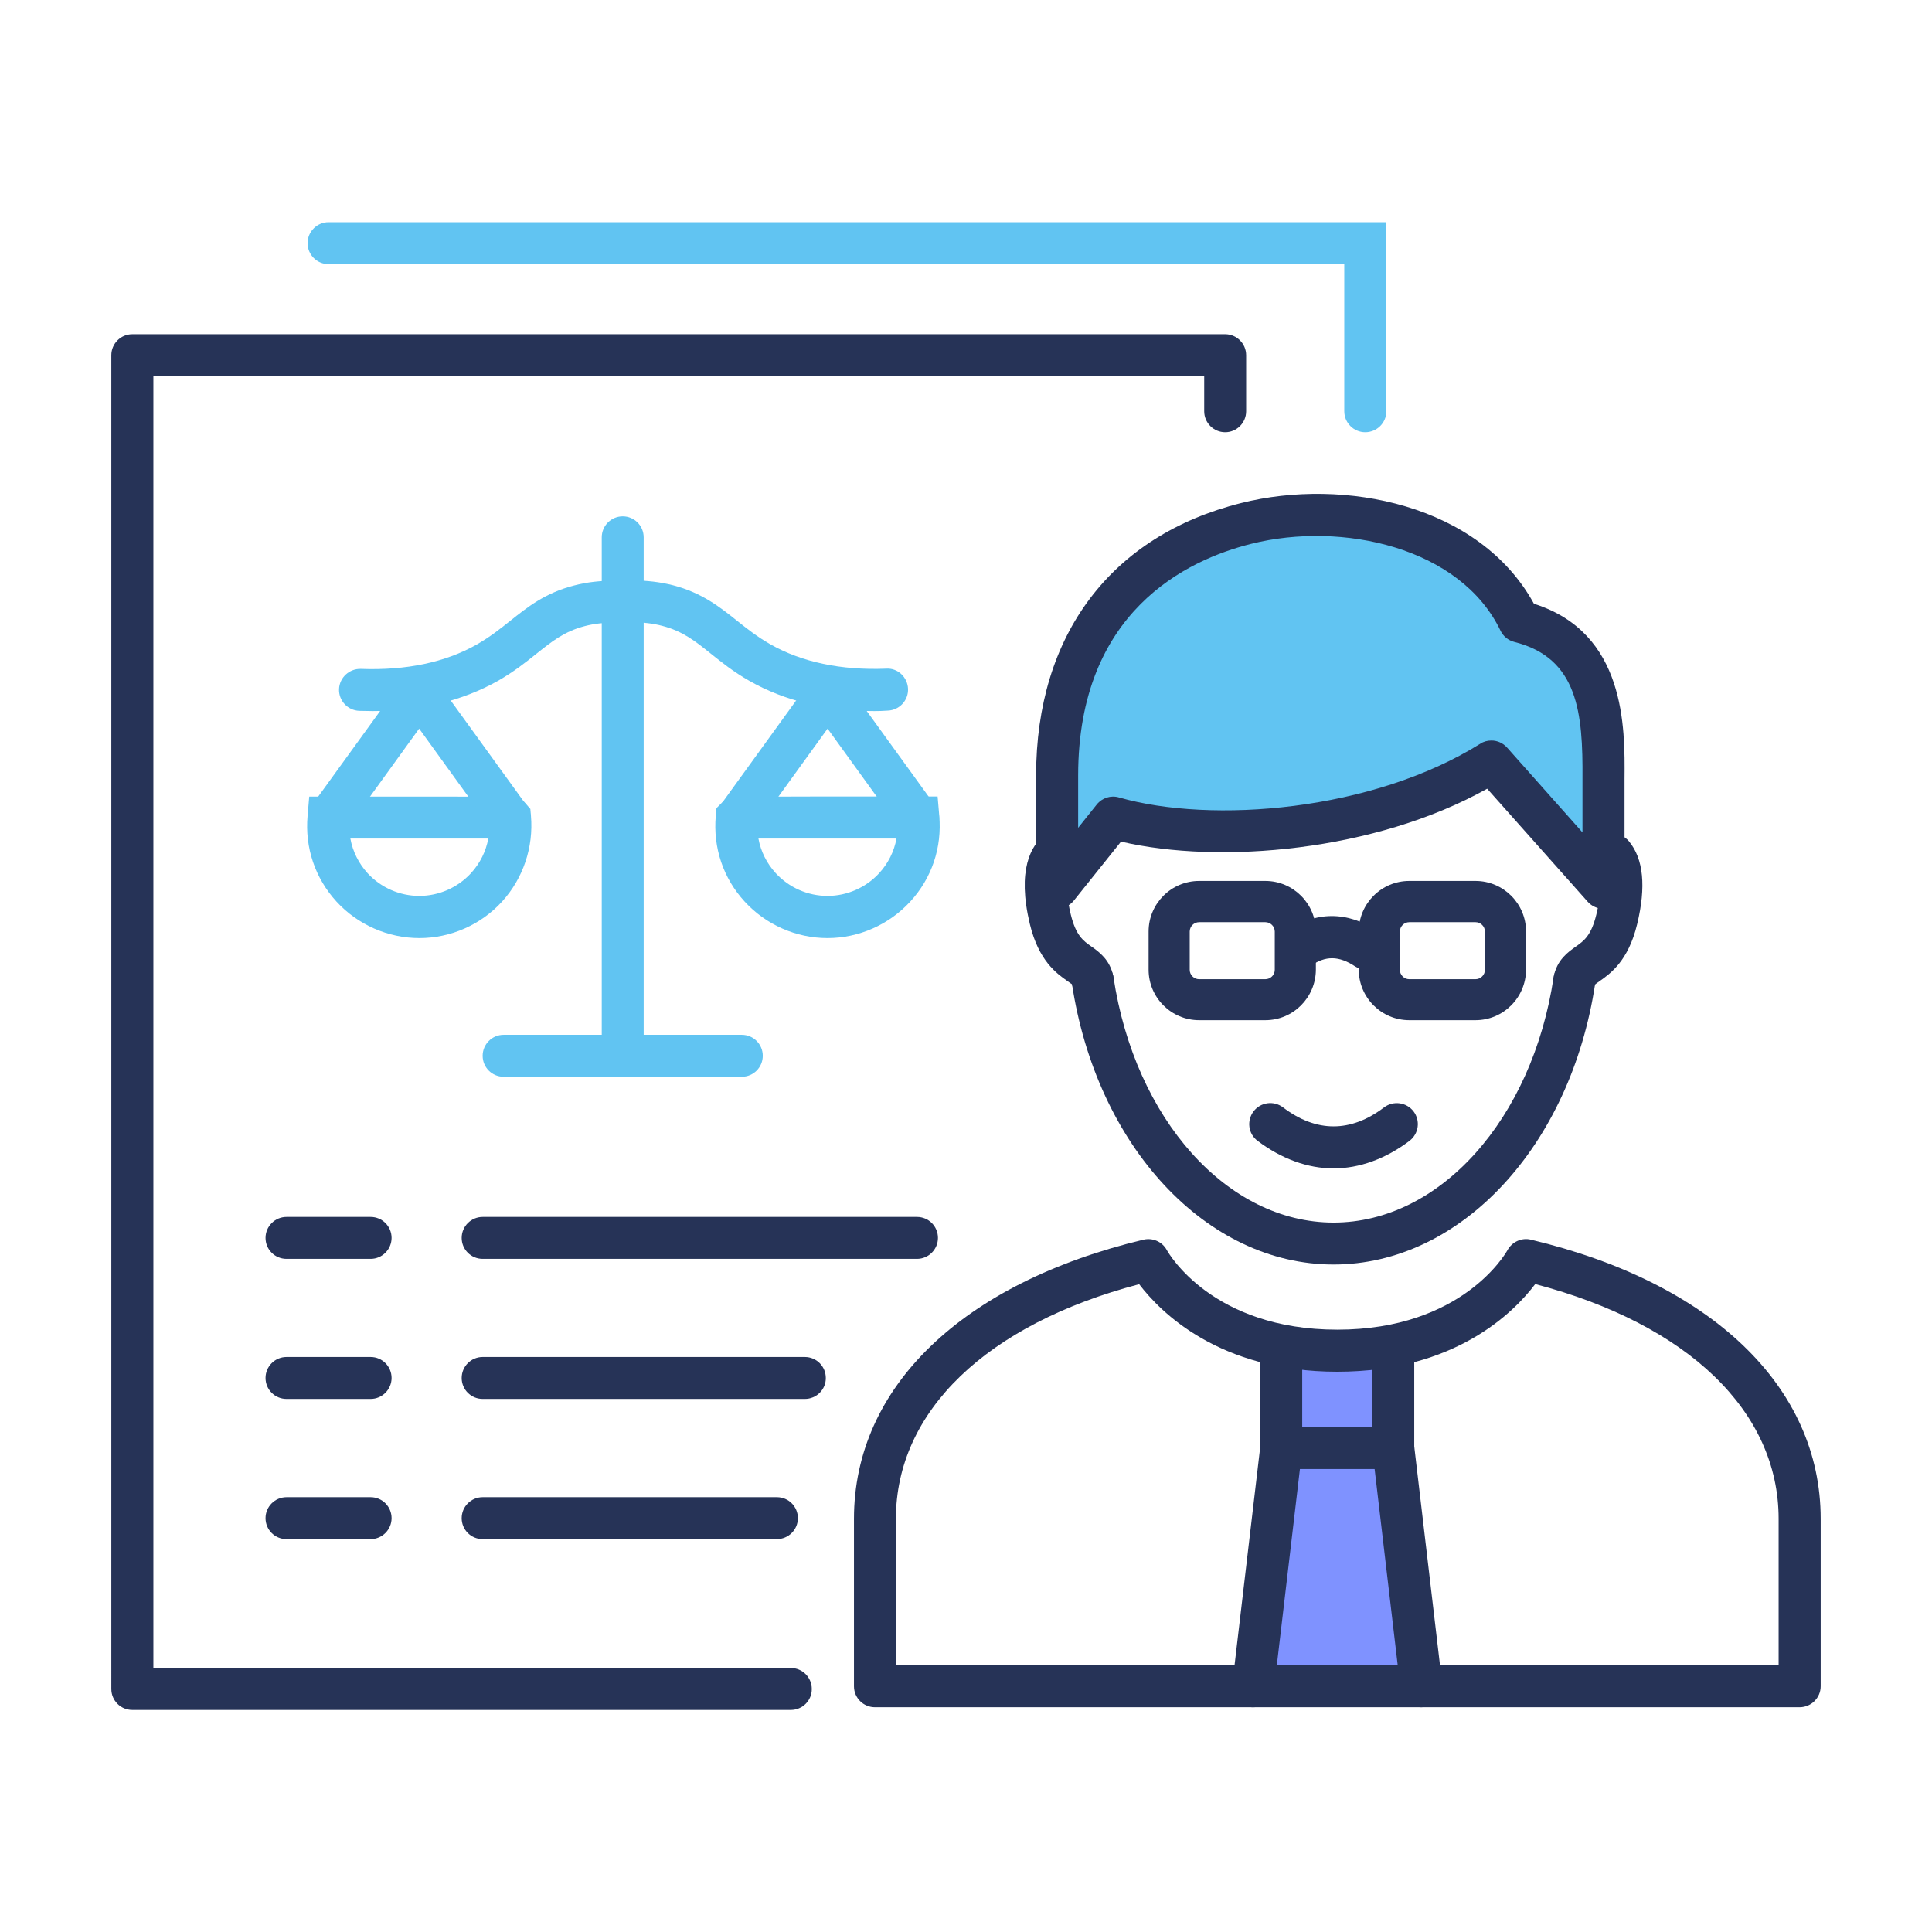 <?xml version="1.0" encoding="utf-8"?>
<!-- Generator: Adobe Illustrator 24.1.0, SVG Export Plug-In . SVG Version: 6.00 Build 0)  -->
<svg version="1.1" id="Layer_1" xmlns="http://www.w3.org/2000/svg" xmlns:xlink="http://www.w3.org/1999/xlink" x="0px" y="0px"
	 viewBox="0 0 164 164" style="enable-background:new 0 0 164 164;" xml:space="preserve">
<style type="text/css">
	.st0{fill:#7f92ff;}
	.st1{fill:#61C4F2;}
	.st2{fill:#263357;}
</style>
<g>
	<polygon class="st0" points="120.06,143.73 106.98,143.73 109.35,122.32 109.35,115.18 117.68,115.18 117.68,122.32 	"/>
	<path class="st1" d="M128.98,52.75c3.39,1.2,5.27,2.29,6.74,6.84c1.61,5,0.5,10.41,0,14.27l-9.81-8.92
		c-10.41,6.24-24.38,6.44-31.42,4.46l-4.46,5.45c-0.73-1.45-1.18-11.91,0.59-17.64c2.58-8.33,14.29-13.45,20.91-13.51
		C117.41,43.64,124.12,44.92,128.98,52.75z"/>
	<g>
		<path class="st2" d="M133.65,85.02c-0.12,0-0.24-0.01-0.36-0.03c-0.97-0.19-1.58-1.16-1.39-2.12c0.27-1.4,1.22-2.06,1.85-2.51
			c0.71-0.5,1.32-0.93,1.76-2.74c0.72-2.98,0.1-3.84,0.02-3.93c-0.63-0.76-0.52-1.89,0.24-2.51c0.76-0.63,1.88-0.52,2.51,0.24
			c1.23,1.49,1.46,3.85,0.69,7.03c-0.75,3.12-2.27,4.19-3.18,4.83c-0.16,0.11-0.38,0.27-0.43,0.33
			C135.2,84.45,134.48,85.02,133.65,85.02z"/>
	</g>
	<g>
		<path class="st2" d="M92.75,84.99c-0.83,0-1.58-0.59-1.75-1.44c-0.02-0.01-0.24-0.16-0.4-0.28c-0.91-0.64-2.43-1.71-3.18-4.83
			c-1.1-4.59,0.09-6.67,1.28-7.61c0.78-0.61,1.9-0.47,2.51,0.3c0.61,0.78,0.47,1.9-0.3,2.51c-0.21,0.17-0.67,1.25-0.02,3.97
			c0.44,1.81,1.05,2.24,1.76,2.74c0.63,0.44,1.57,1.11,1.85,2.51c0.19,0.97-0.44,1.9-1.41,2.09C92.98,84.98,92.86,84.99,92.75,84.99
			z"/>
	</g>
	<g>
		<path class="st2" d="M113.2,107.34c-10.79,0-20.13-10.04-22.21-23.86c-0.15-0.97,0.52-1.88,1.5-2.03c0.98-0.15,1.88,0.52,2.03,1.5
			c1.82,12.07,9.67,20.83,18.68,20.83s16.87-8.76,18.68-20.83c0.15-0.97,1.05-1.65,2.03-1.5c0.97,0.15,1.64,1.06,1.5,2.03
			C133.33,97.3,123.99,107.34,113.2,107.34z"/>
	</g>
	<g>
		<path class="st2" d="M113.2,99.18c-2.2,0-4.42-0.81-6.45-2.34c-0.79-0.59-0.94-1.71-0.34-2.5c0.59-0.78,1.71-0.94,2.5-0.34
			c2.83,2.15,5.75,2.15,8.58,0c0.79-0.59,1.9-0.44,2.5,0.34c0.6,0.79,0.44,1.9-0.34,2.5C117.62,98.37,115.4,99.18,113.2,99.18z"/>
	</g>
	<g>
		<path class="st2" d="M125.25,86.6h-5.62c-2.36,0-4.29-1.92-4.29-4.29v-3.24c0-2.36,1.92-4.29,4.29-4.29h5.62
			c2.36,0,4.29,1.92,4.29,4.29v3.24C129.53,84.68,127.61,86.6,125.25,86.6z M119.63,78.28c-0.44,0-0.8,0.36-0.8,0.8v3.24
			c0,0.44,0.36,0.8,0.8,0.8h5.62c0.44,0,0.8-0.36,0.8-0.8v-3.24c0-0.44-0.36-0.8-0.8-0.8H119.63z"/>
	</g>
	<g>
		<path class="st2" d="M107.41,86.6h-5.62c-2.36,0-4.29-1.92-4.29-4.29v-3.24c0-2.36,1.92-4.29,4.29-4.29h5.62
			c2.36,0,4.29,1.92,4.29,4.29v3.24C111.69,84.68,109.77,86.6,107.41,86.6z M101.79,78.28c-0.44,0-0.8,0.36-0.8,0.8v3.24
			c0,0.44,0.36,0.8,0.8,0.8h5.62c0.44,0,0.8-0.36,0.8-0.8v-3.24c0-0.44-0.36-0.8-0.8-0.8H101.79z"/>
	</g>
	<g>
		<path class="st2" d="M116.02,82.33c-0.34,0-0.68-0.1-0.98-0.29c-1.39-0.92-2.53-0.93-3.79-0.04c-0.8,0.57-1.92,0.38-2.49-0.42
			c-0.57-0.8-0.38-1.92,0.42-2.49c2.47-1.76,5.18-1.77,7.81-0.04c0.82,0.54,1.05,1.65,0.51,2.47
			C117.17,82.05,116.6,82.33,116.02,82.33z"/>
	</g>
	<g>
		<path class="st2" d="M152.76,144.92H74.27c-0.99,0-1.78-0.8-1.78-1.78v-14.22c0-11.16,9.19-20.01,24.58-23.69
			c0.79-0.18,1.6,0.18,1.98,0.89c0.15,0.27,3.87,6.75,14.47,6.75c10.59,0,14.3-6.48,14.45-6.76c0.39-0.7,1.21-1.07,1.98-0.88
			c15.4,3.67,24.6,12.53,24.6,23.69v14.22C154.55,144.12,153.75,144.92,152.76,144.92z M76.05,141.35h74.93v-12.43
			c0-9.12-7.7-16.51-20.66-19.92c-1.79,2.37-6.78,7.44-16.8,7.44c-10.02,0-15.02-5.06-16.82-7.43
			c-12.96,3.41-20.65,10.8-20.65,19.92V141.35z"/>
	</g>
	<g>
		<path class="st2" d="M89.73,77.13c-0.2,0-0.4-0.03-0.59-0.1c-0.72-0.25-1.19-0.93-1.19-1.68v-9.51c0-11.94,6.34-20.37,17.41-23.14
			c8.73-2.19,20.23,0.11,24.85,8.55c7.79,2.46,7.73,10.49,7.69,14.87l0,9.24c0,0.74-0.46,1.4-1.15,1.67
			c-0.69,0.26-1.47,0.07-1.97-0.48l-8.54-9.6c-9.5,5.32-22.71,6.45-31.08,4.49l-4.04,5.05C90.78,76.89,90.26,77.13,89.73,77.13z
			 M126.6,62.86c0.5,0,0.98,0.21,1.33,0.6l6.4,7.2l0-4.57c0.04-5.54-0.36-10.24-5.79-11.6c-0.51-0.13-0.94-0.48-1.17-0.96
			c-3.4-7.07-13.43-9.3-21.15-7.37c-5.49,1.37-14.7,5.75-14.7,19.68v4.43l1.58-1.98c0.45-0.56,1.19-0.8,1.88-0.6
			c7.89,2.26,21.52,1.17,30.68-4.56C125.94,62.94,126.27,62.86,126.6,62.86z"/>
	</g>
	<g>
		<path class="st2" d="M67.13,145.15h-55.9c-0.99,0-1.78-0.8-1.78-1.78V30.15c0-0.98,0.8-1.78,1.78-1.78H104
			c0.98,0,1.78,0.8,1.78,1.78v4.76c0,0.98-0.8,1.78-1.78,1.78c-0.98,0-1.78-0.8-1.78-1.78v-2.97h-89.2v109.65h54.11
			c0.99,0,1.78,0.8,1.78,1.78C68.92,144.35,68.12,145.15,67.13,145.15z"/>
	</g>
	<g>
		<path class="st1" d="M115.89,36.69c-0.98,0-1.78-0.8-1.78-1.78V22.42H27.89c-0.99,0-1.78-0.8-1.78-1.78s0.8-1.78,1.78-1.78h89.79
			v16.06C117.68,35.89,116.88,36.69,115.89,36.69z"/>
	</g>
	<g>
		<path class="st2" d="M31.46,118.75h-7.14c-0.99,0-1.78-0.8-1.78-1.78c0-0.98,0.8-1.78,1.78-1.78h7.14c0.99,0,1.78,0.8,1.78,1.78
			C33.24,117.95,32.44,118.75,31.46,118.75z"/>
	</g>
	<g>
		<path class="st2" d="M31.46,106.86h-7.14c-0.99,0-1.78-0.8-1.78-1.78s0.8-1.78,1.78-1.78h7.14c0.99,0,1.78,0.8,1.78,1.78
			S32.44,106.86,31.46,106.86z"/>
	</g>
	<g>
		<path class="st2" d="M68.32,118.75H40.97c-0.99,0-1.78-0.8-1.78-1.78c0-0.98,0.8-1.78,1.78-1.78h27.35c0.99,0,1.78,0.8,1.78,1.78
			C70.11,117.95,69.31,118.75,68.32,118.75z"/>
	</g>
	<g>
		<path class="st2" d="M77.84,106.86H40.97c-0.99,0-1.78-0.8-1.78-1.78s0.8-1.78,1.78-1.78h36.87c0.99,0,1.78,0.8,1.78,1.78
			S78.82,106.86,77.84,106.86z"/>
	</g>
	<g>
		<path class="st2" d="M31.46,130.65h-7.14c-0.99,0-1.78-0.8-1.78-1.78s0.8-1.78,1.78-1.78h7.14c0.99,0,1.78,0.8,1.78,1.78
			S32.44,130.65,31.46,130.65z"/>
	</g>
	<g>
		<path class="st2" d="M65.94,130.65H40.97c-0.99,0-1.78-0.8-1.78-1.78s0.8-1.78,1.78-1.78h24.98c0.99,0,1.78,0.8,1.78,1.78
			S66.93,130.65,65.94,130.65z"/>
	</g>
	<g>
		<path class="st1" d="M52.86,90.21c-0.99,0-1.78-0.8-1.78-1.78V45.61c0-0.98,0.8-1.78,1.78-1.78c0.99,0,1.78,0.8,1.78,1.78v42.81
			C54.65,89.41,53.85,90.21,52.86,90.21z"/>
	</g>
	<g>
		<path class="st1" d="M74.22,60.36c-4.05,0-7.61-0.86-10.6-2.56c-1.36-0.77-2.39-1.6-3.3-2.33c-1.32-1.06-2.37-1.89-4.09-2.34
			c-0.79-0.21-1.64-0.31-2.49-0.29c-0.94,0.05-1.8-0.77-1.81-1.75c-0.02-0.99,0.77-1.8,1.76-1.81c1.17-0.02,2.33,0.12,3.44,0.4
			c2.46,0.64,3.96,1.84,5.42,3c0.85,0.68,1.72,1.37,2.84,2.01c2.68,1.52,5.99,2.22,9.84,2.07c0.98-0.07,1.81,0.73,1.85,1.71
			c0.04,0.98-0.73,1.81-1.71,1.85C74.97,60.35,74.59,60.36,74.22,60.36z"/>
	</g>
	<g>
		<path class="st1" d="M70.24,79.63c-2.66,0-5.22-1.13-7.02-3.09c-1.83-1.99-2.7-4.58-2.46-7.29l0.06-0.65l0.46-0.46
			c0.52-0.52,0.52-0.52,8.97-0.53l9.34,0l0.14,1.63c0.24,2.71-0.63,5.3-2.46,7.29C75.46,78.5,72.9,79.63,70.24,79.63z M64.38,71.18
			c0.2,1.09,0.7,2.1,1.47,2.94c1.13,1.23,2.73,1.93,4.39,1.93c1.67,0,3.27-0.71,4.39-1.93c0.77-0.84,1.27-1.85,1.47-2.94
			C72.23,71.18,67.08,71.18,64.38,71.18z"/>
	</g>
	<g>
		<path class="st1" d="M77.93,71.21c-0.55,0-1.1-0.26-1.45-0.74l-6.23-8.62l-6.23,8.62c-0.58,0.8-1.69,0.98-2.49,0.4
			c-0.8-0.58-0.98-1.69-0.4-2.49l7.17-9.91c0.45-0.62,1.18-1,1.95-1s1.5,0.37,1.96,1l7.17,9.91c0.58,0.8,0.4,1.91-0.4,2.49
			C78.66,71.1,78.29,71.21,77.93,71.21z"/>
	</g>
	<g>
		<path class="st1" d="M31.62,60.36c-0.37,0-0.75-0.01-1.13-0.02c-0.98-0.04-1.75-0.87-1.71-1.85c0.04-0.98,0.88-1.74,1.85-1.71
			c3.85,0.14,7.16-0.55,9.84-2.07c1.12-0.64,1.99-1.33,2.84-2.01c1.46-1.16,2.96-2.37,5.42-3c1.11-0.29,2.26-0.42,3.44-0.4
			c0.99,0.02,1.77,0.83,1.76,1.81c-0.02,0.98-0.83,1.79-1.81,1.75c-0.85-0.01-1.69,0.08-2.49,0.29c-1.72,0.45-2.76,1.28-4.09,2.34
			c-0.91,0.73-1.94,1.55-3.3,2.32C39.23,59.5,35.67,60.36,31.62,60.36z"/>
	</g>
	<g>
		<path class="st1" d="M35.6,79.63c-2.66,0-5.23-1.13-7.03-3.09c-1.82-1.99-2.7-4.58-2.46-7.29l0.14-1.63l9.34,0
			c8.52,0,8.52,0,9.05,0.61l0.38,0.44l0.05,0.58c0.23,2.67-0.66,5.32-2.46,7.29C40.82,78.5,38.26,79.63,35.6,79.63z M29.74,71.18
			c0.2,1.09,0.7,2.1,1.46,2.94c1.13,1.23,2.73,1.93,4.39,1.93c1.67,0,3.27-0.71,4.39-1.93c0.77-0.84,1.27-1.85,1.47-2.94
			C38.76,71.18,33.6,71.18,29.74,71.18z"/>
	</g>
	<g>
		<path class="st1" d="M43.26,71.21c-0.55,0-1.1-0.26-1.45-0.74l-6.23-8.62l-6.23,8.62c-0.58,0.8-1.69,0.98-2.49,0.4
			c-0.8-0.58-0.98-1.69-0.4-2.49l7.17-9.91c0.45-0.62,1.18-1,1.95-1c0.77,0,1.5,0.37,1.96,1l7.17,9.91c0.58,0.8,0.4,1.91-0.4,2.49
			C43.99,71.1,43.63,71.21,43.26,71.21z"/>
	</g>
	<g>
		<path class="st1" d="M62.97,91.4H42.75c-0.99,0-1.78-0.8-1.78-1.78s0.8-1.78,1.78-1.78h20.22c0.99,0,1.78,0.8,1.78,1.78
			S63.96,91.4,62.97,91.4z"/>
	</g>
	<g>
		<path class="st2" d="M118.27,124.7h-9.51c-0.98,0-1.78-0.8-1.78-1.78v-8.33c0-0.98,0.8-1.78,1.78-1.78c0.98,0,1.78,0.8,1.78,1.78
			v6.54h5.95v-6.54c0-0.98,0.8-1.78,1.78-1.78c0.98,0,1.78,0.8,1.78,1.78v8.33C120.06,123.9,119.26,124.7,118.27,124.7z"/>
	</g>
	<g>
		<path class="st2" d="M120.65,144.92c-0.89,0-1.66-0.67-1.77-1.58l-2.38-20.22c-0.12-0.98,0.58-1.86,1.56-1.98
			c0.96-0.13,1.87,0.58,1.98,1.56l2.38,20.22c0.12,0.98-0.58,1.86-1.56,1.98C120.79,144.91,120.72,144.92,120.65,144.92z"/>
	</g>
	<g>
		<path class="st2" d="M106.38,144.92c-0.07,0-0.14,0-0.21-0.01c-0.98-0.12-1.68-1-1.56-1.98l2.38-20.22c0.11-0.98,1-1.7,1.98-1.56
			c0.98,0.12,1.68,1,1.56,1.98l-2.38,20.22C108.05,144.25,107.27,144.92,106.38,144.92z"/>
	</g>
</g>
</svg>
